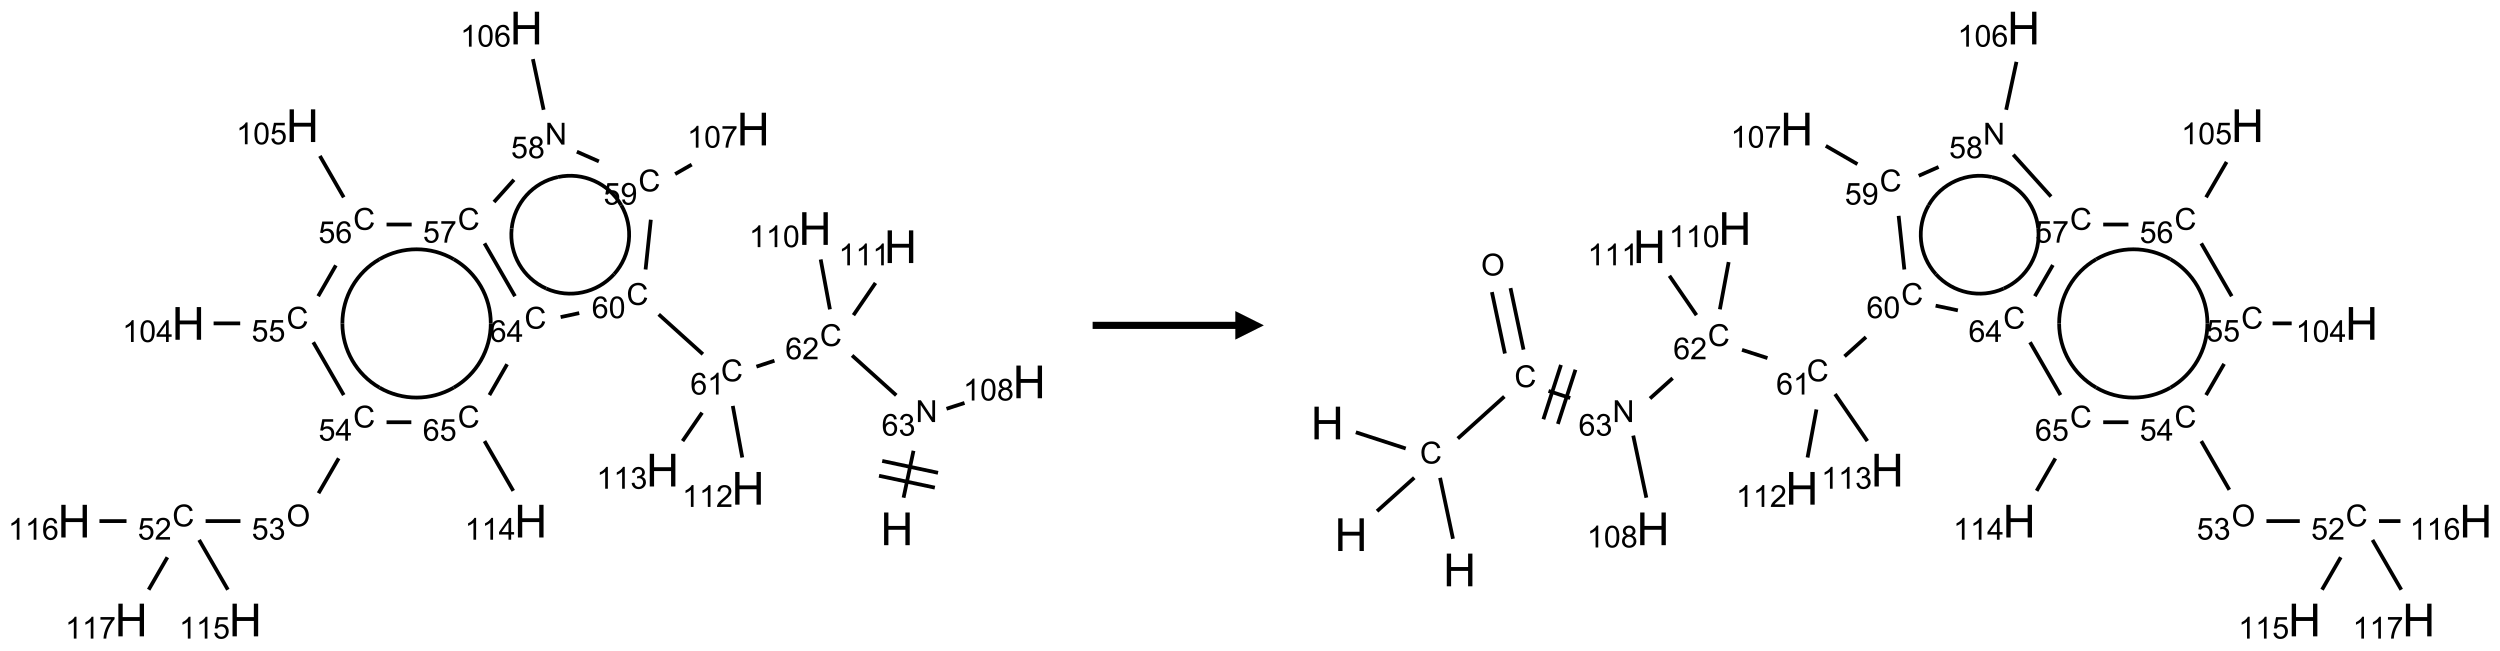 <?xml version="1.0" encoding="UTF-8"?>
<svg xmlns="http://www.w3.org/2000/svg" xmlns:xlink="http://www.w3.org/1999/xlink" width="876" height="228" viewBox="0 0 876 228">
<defs>
<g>
<g id="glyph-0-0">
<path d="M 2 0 L 2 -10 L 10 -10 L 10 0 Z M 2.25 -0.25 L 9.75 -0.25 L 9.75 -9.75 L 2.25 -9.75 Z M 2.25 -0.25 "/>
</g>
<g id="glyph-0-1">
<path d="M 1.281 0 L 1.281 -11.453 L 2.797 -11.453 L 2.797 -6.75 L 8.75 -6.75 L 8.75 -11.453 L 10.266 -11.453 L 10.266 0 L 8.75 0 L 8.75 -5.398 L 2.797 -5.398 L 2.797 0 Z M 1.281 0 "/>
</g>
<g id="glyph-1-0">
<path d="M 1.332 0 L 1.332 -6.668 L 6.668 -6.668 L 6.668 0 Z M 1.5 -0.168 L 6.5 -0.168 L 6.5 -6.5 L 1.5 -6.5 Z M 1.5 -0.168 "/>
</g>
<g id="glyph-1-1">
<path d="M 0.812 0 L 0.812 -7.637 L 1.848 -7.637 L 5.859 -1.641 L 5.859 -7.637 L 6.828 -7.637 L 6.828 0 L 5.793 0 L 1.781 -6 L 1.781 0 Z M 0.812 0 "/>
</g>
<g id="glyph-1-2">
<path d="M 5.309 -5.766 L 4.375 -5.691 C 4.293 -6.059 4.172 -6.328 4.02 -6.496 C 3.766 -6.762 3.453 -6.895 3.082 -6.895 C 2.785 -6.895 2.523 -6.812 2.297 -6.645 C 2 -6.43 1.77 -6.117 1.598 -5.703 C 1.43 -5.289 1.34 -4.703 1.332 -3.938 C 1.559 -4.281 1.836 -4.535 2.16 -4.703 C 2.488 -4.871 2.828 -4.953 3.188 -4.953 C 3.812 -4.953 4.344 -4.723 4.785 -4.262 C 5.223 -3.801 5.441 -3.207 5.441 -2.48 C 5.441 -2 5.34 -1.555 5.133 -1.145 C 4.926 -0.73 4.641 -0.418 4.281 -0.199 C 3.922 0.02 3.512 0.129 3.051 0.129 C 2.27 0.129 1.633 -0.156 1.141 -0.73 C 0.648 -1.305 0.402 -2.254 0.402 -3.574 C 0.402 -5.051 0.672 -6.121 1.219 -6.793 C 1.695 -7.375 2.336 -7.668 3.141 -7.668 C 3.742 -7.668 4.234 -7.5 4.617 -7.16 C 5 -6.824 5.23 -6.359 5.309 -5.766 Z M 1.48 -2.473 C 1.48 -2.152 1.547 -1.844 1.684 -1.547 C 1.82 -1.25 2.016 -1.027 2.262 -0.871 C 2.508 -0.719 2.766 -0.641 3.035 -0.641 C 3.434 -0.641 3.773 -0.801 4.059 -1.121 C 4.344 -1.441 4.484 -1.875 4.484 -2.422 C 4.484 -2.949 4.344 -3.367 4.062 -3.668 C 3.781 -3.973 3.426 -4.125 3 -4.125 C 2.578 -4.125 2.219 -3.973 1.922 -3.668 C 1.625 -3.363 1.48 -2.969 1.48 -2.473 Z M 1.48 -2.473 "/>
</g>
<g id="glyph-1-3">
<path d="M 0.449 -2.016 L 1.387 -2.141 C 1.492 -1.609 1.676 -1.227 1.934 -0.992 C 2.191 -0.758 2.508 -0.641 2.879 -0.641 C 3.32 -0.641 3.695 -0.793 3.996 -1.098 C 4.301 -1.402 4.453 -1.781 4.453 -2.234 C 4.453 -2.664 4.312 -3.02 4.031 -3.301 C 3.75 -3.578 3.391 -3.719 2.957 -3.719 C 2.781 -3.719 2.562 -3.684 2.297 -3.613 L 2.402 -4.438 C 2.465 -4.43 2.516 -4.426 2.551 -4.426 C 2.949 -4.426 3.312 -4.531 3.629 -4.738 C 3.949 -4.949 4.109 -5.27 4.109 -5.703 C 4.109 -6.047 3.992 -6.332 3.762 -6.559 C 3.527 -6.785 3.227 -6.895 2.859 -6.895 C 2.496 -6.895 2.191 -6.781 1.949 -6.551 C 1.707 -6.324 1.547 -5.98 1.48 -5.52 L 0.543 -5.688 C 0.656 -6.316 0.918 -6.805 1.324 -7.148 C 1.73 -7.492 2.234 -7.668 2.84 -7.668 C 3.254 -7.668 3.641 -7.578 3.988 -7.398 C 4.34 -7.219 4.609 -6.977 4.793 -6.668 C 4.98 -6.359 5.074 -6.031 5.074 -5.684 C 5.074 -5.352 4.984 -5.051 4.809 -4.781 C 4.629 -4.512 4.367 -4.297 4.02 -4.137 C 4.473 -4.031 4.824 -3.816 5.074 -3.488 C 5.324 -3.16 5.449 -2.75 5.449 -2.254 C 5.449 -1.59 5.203 -1.023 4.719 -0.559 C 4.234 -0.098 3.617 0.137 2.875 0.137 C 2.203 0.137 1.648 -0.062 1.207 -0.465 C 0.762 -0.863 0.512 -1.379 0.449 -2.016 Z M 0.449 -2.016 "/>
</g>
<g id="glyph-1-4">
<path d="M 6.27 -2.676 L 7.281 -2.422 C 7.07 -1.594 6.688 -0.961 6.137 -0.523 C 5.586 -0.086 4.914 0.129 4.121 0.129 C 3.297 0.129 2.629 -0.039 2.113 -0.371 C 1.598 -0.707 1.203 -1.191 0.934 -1.828 C 0.664 -2.465 0.531 -3.145 0.531 -3.875 C 0.531 -4.672 0.684 -5.363 0.988 -5.957 C 1.293 -6.547 1.723 -6.996 2.285 -7.305 C 2.844 -7.613 3.461 -7.766 4.137 -7.766 C 4.898 -7.766 5.543 -7.57 6.062 -7.184 C 6.582 -6.793 6.945 -6.246 7.152 -5.543 L 6.156 -5.309 C 5.98 -5.863 5.723 -6.266 5.387 -6.52 C 5.051 -6.773 4.625 -6.902 4.113 -6.902 C 3.527 -6.902 3.039 -6.762 2.645 -6.48 C 2.25 -6.199 1.973 -5.82 1.812 -5.348 C 1.652 -4.871 1.574 -4.383 1.574 -3.879 C 1.574 -3.23 1.668 -2.664 1.855 -2.18 C 2.047 -1.695 2.34 -1.332 2.738 -1.094 C 3.137 -0.855 3.57 -0.734 4.035 -0.734 C 4.602 -0.734 5.082 -0.898 5.473 -1.223 C 5.867 -1.551 6.133 -2.035 6.27 -2.676 Z M 6.27 -2.676 "/>
</g>
<g id="glyph-1-5">
<path d="M 5.371 -0.902 L 5.371 0 L 0.324 0 C 0.316 -0.227 0.352 -0.441 0.434 -0.652 C 0.562 -0.996 0.766 -1.332 1.051 -1.668 C 1.332 -2 1.742 -2.387 2.277 -2.824 C 3.105 -3.504 3.668 -4.043 3.957 -4.441 C 4.25 -4.84 4.395 -5.215 4.395 -5.566 C 4.395 -5.938 4.262 -6.254 3.996 -6.508 C 3.73 -6.762 3.387 -6.891 2.957 -6.891 C 2.508 -6.891 2.145 -6.754 1.875 -6.484 C 1.605 -6.215 1.469 -5.84 1.465 -5.359 L 0.5 -5.457 C 0.566 -6.176 0.812 -6.727 1.246 -7.102 C 1.676 -7.477 2.254 -7.668 2.98 -7.668 C 3.711 -7.668 4.293 -7.465 4.719 -7.059 C 5.145 -6.652 5.359 -6.148 5.359 -5.547 C 5.359 -5.242 5.297 -4.941 5.172 -4.645 C 5.047 -4.352 4.84 -4.039 4.551 -3.715 C 4.262 -3.387 3.777 -2.938 3.105 -2.371 C 2.543 -1.898 2.18 -1.578 2.02 -1.41 C 1.859 -1.242 1.73 -1.07 1.625 -0.902 Z M 5.371 -0.902 "/>
</g>
<g id="glyph-1-6">
<path d="M 3.973 0 L 3.035 0 L 3.035 -5.973 C 2.809 -5.758 2.516 -5.543 2.148 -5.328 C 1.781 -5.113 1.453 -4.953 1.16 -4.844 L 1.16 -5.75 C 1.684 -5.996 2.145 -6.297 2.535 -6.645 C 2.93 -6.996 3.207 -7.336 3.371 -7.668 L 3.973 -7.668 Z M 3.973 0 "/>
</g>
<g id="glyph-1-7">
<path d="M 0.441 -3.766 C 0.441 -4.668 0.535 -5.395 0.723 -5.945 C 0.906 -6.496 1.184 -6.922 1.551 -7.219 C 1.918 -7.516 2.375 -7.668 2.934 -7.668 C 3.344 -7.668 3.703 -7.586 4.012 -7.418 C 4.32 -7.254 4.574 -7.016 4.777 -6.707 C 4.977 -6.395 5.137 -6.016 5.25 -5.57 C 5.363 -5.125 5.422 -4.523 5.422 -3.766 C 5.422 -2.871 5.328 -2.148 5.145 -1.598 C 4.961 -1.047 4.688 -0.621 4.32 -0.32 C 3.953 -0.02 3.492 0.129 2.934 0.129 C 2.195 0.129 1.617 -0.133 1.199 -0.66 C 0.695 -1.297 0.441 -2.332 0.441 -3.766 Z M 1.406 -3.766 C 1.406 -2.512 1.555 -1.68 1.848 -1.262 C 2.141 -0.848 2.5 -0.641 2.934 -0.641 C 3.363 -0.641 3.727 -0.848 4.02 -1.266 C 4.312 -1.684 4.457 -2.516 4.457 -3.766 C 4.457 -5.023 4.312 -5.859 4.02 -6.27 C 3.727 -6.684 3.359 -6.891 2.922 -6.891 C 2.492 -6.891 2.148 -6.707 1.891 -6.344 C 1.566 -5.879 1.406 -5.02 1.406 -3.766 Z M 1.406 -3.766 "/>
</g>
<g id="glyph-1-8">
<path d="M 0.441 -2 L 1.426 -2.082 C 1.5 -1.605 1.668 -1.242 1.934 -1.004 C 2.199 -0.762 2.52 -0.641 2.895 -0.641 C 3.348 -0.641 3.73 -0.812 4.043 -1.152 C 4.355 -1.492 4.512 -1.941 4.512 -2.504 C 4.512 -3.039 4.359 -3.461 4.059 -3.77 C 3.758 -4.078 3.367 -4.234 2.879 -4.234 C 2.578 -4.234 2.305 -4.164 2.062 -4.027 C 1.82 -3.891 1.629 -3.715 1.488 -3.496 L 0.609 -3.609 L 1.348 -7.531 L 5.145 -7.531 L 5.145 -6.637 L 2.098 -6.637 L 1.688 -4.582 C 2.145 -4.902 2.625 -5.062 3.129 -5.062 C 3.797 -5.062 4.359 -4.832 4.816 -4.371 C 5.277 -3.91 5.504 -3.312 5.504 -2.59 C 5.504 -1.898 5.305 -1.301 4.902 -0.797 C 4.41 -0.18 3.742 0.129 2.895 0.129 C 2.199 0.129 1.633 -0.062 1.195 -0.453 C 0.758 -0.844 0.504 -1.359 0.441 -2 Z M 0.441 -2 "/>
</g>
<g id="glyph-1-9">
<path d="M 0.582 -1.766 L 1.484 -1.848 C 1.562 -1.426 1.707 -1.117 1.922 -0.926 C 2.137 -0.734 2.414 -0.641 2.75 -0.641 C 3.039 -0.641 3.289 -0.707 3.508 -0.84 C 3.727 -0.973 3.902 -1.148 4.043 -1.367 C 4.18 -1.586 4.297 -1.887 4.391 -2.262 C 4.484 -2.637 4.531 -3.016 4.531 -3.406 C 4.531 -3.449 4.531 -3.512 4.527 -3.594 C 4.34 -3.297 4.082 -3.055 3.758 -2.867 C 3.434 -2.68 3.082 -2.59 2.703 -2.59 C 2.07 -2.59 1.535 -2.816 1.098 -3.277 C 0.66 -3.734 0.441 -4.34 0.441 -5.09 C 0.441 -5.863 0.672 -6.484 1.129 -6.957 C 1.586 -7.43 2.156 -7.668 2.844 -7.668 C 3.34 -7.668 3.793 -7.531 4.207 -7.266 C 4.617 -7 4.93 -6.617 5.145 -6.121 C 5.355 -5.629 5.465 -4.91 5.465 -3.973 C 5.465 -2.996 5.359 -2.223 5.145 -1.645 C 4.934 -1.066 4.617 -0.625 4.199 -0.324 C 3.781 -0.02 3.293 0.129 2.73 0.129 C 2.133 0.129 1.645 -0.035 1.266 -0.367 C 0.887 -0.699 0.66 -1.164 0.582 -1.766 Z M 4.422 -5.137 C 4.422 -5.676 4.277 -6.102 3.992 -6.418 C 3.707 -6.734 3.359 -6.891 2.957 -6.891 C 2.543 -6.891 2.18 -6.719 1.871 -6.379 C 1.562 -6.039 1.406 -5.598 1.406 -5.059 C 1.406 -4.57 1.555 -4.176 1.848 -3.871 C 2.141 -3.566 2.5 -3.418 2.934 -3.418 C 3.367 -3.418 3.723 -3.57 4.004 -3.871 C 4.281 -4.176 4.422 -4.598 4.422 -5.137 Z M 4.422 -5.137 "/>
</g>
<g id="glyph-1-10">
<path d="M 0.504 -6.637 L 0.504 -7.535 L 5.449 -7.535 L 5.449 -6.809 C 4.961 -6.289 4.48 -5.602 4.004 -4.746 C 3.527 -3.887 3.156 -3.004 2.895 -2.098 C 2.707 -1.461 2.59 -0.762 2.535 0 L 1.574 0 C 1.582 -0.602 1.703 -1.328 1.926 -2.176 C 2.152 -3.027 2.477 -3.848 2.898 -4.637 C 3.32 -5.426 3.77 -6.094 4.246 -6.637 Z M 0.504 -6.637 "/>
</g>
<g id="glyph-1-11">
<path d="M 1.887 -4.141 C 1.496 -4.281 1.207 -4.484 1.02 -4.75 C 0.832 -5.016 0.738 -5.328 0.738 -5.699 C 0.738 -6.254 0.938 -6.719 1.34 -7.098 C 1.738 -7.477 2.27 -7.668 2.934 -7.668 C 3.598 -7.668 4.137 -7.473 4.543 -7.086 C 4.949 -6.699 5.152 -6.227 5.152 -5.672 C 5.152 -5.316 5.059 -5.008 4.871 -4.746 C 4.688 -4.484 4.406 -4.281 4.027 -4.141 C 4.496 -3.988 4.852 -3.742 5.098 -3.402 C 5.34 -3.062 5.465 -2.656 5.465 -2.184 C 5.465 -1.531 5.234 -0.98 4.77 -0.535 C 4.309 -0.09 3.703 0.129 2.949 0.129 C 2.195 0.129 1.586 -0.094 1.125 -0.539 C 0.664 -0.984 0.434 -1.543 0.434 -2.207 C 0.434 -2.703 0.559 -3.121 0.809 -3.457 C 1.062 -3.793 1.422 -4.02 1.887 -4.141 Z M 1.699 -5.73 C 1.699 -5.367 1.812 -5.074 2.047 -4.844 C 2.281 -4.613 2.582 -4.5 2.953 -4.5 C 3.312 -4.5 3.609 -4.613 3.84 -4.84 C 4.07 -5.066 4.188 -5.348 4.188 -5.676 C 4.188 -6.02 4.07 -6.309 3.832 -6.543 C 3.594 -6.777 3.297 -6.895 2.941 -6.895 C 2.586 -6.895 2.289 -6.781 2.051 -6.551 C 1.816 -6.324 1.699 -6.047 1.699 -5.73 Z M 1.395 -2.203 C 1.395 -1.938 1.461 -1.676 1.586 -1.426 C 1.711 -1.176 1.902 -0.984 2.152 -0.848 C 2.402 -0.711 2.672 -0.641 2.957 -0.641 C 3.406 -0.641 3.777 -0.785 4.066 -1.074 C 4.359 -1.363 4.504 -1.727 4.504 -2.172 C 4.504 -2.625 4.355 -2.996 4.055 -3.293 C 3.754 -3.586 3.379 -3.734 2.926 -3.734 C 2.484 -3.734 2.121 -3.59 1.832 -3.297 C 1.543 -3.004 1.395 -2.641 1.395 -2.203 Z M 1.395 -2.203 "/>
</g>
<g id="glyph-1-12">
<path d="M 3.449 0 L 3.449 -1.828 L 0.137 -1.828 L 0.137 -2.688 L 3.621 -7.637 L 4.387 -7.637 L 4.387 -2.688 L 5.418 -2.688 L 5.418 -1.828 L 4.387 -1.828 L 4.387 0 Z M 3.449 -2.688 L 3.449 -6.129 L 1.059 -2.688 Z M 3.449 -2.688 "/>
</g>
<g id="glyph-1-13">
<path d="M 0.516 -3.719 C 0.516 -4.984 0.855 -5.977 1.535 -6.695 C 2.215 -7.414 3.094 -7.77 4.172 -7.77 C 4.875 -7.77 5.512 -7.602 6.078 -7.266 C 6.645 -6.93 7.074 -6.461 7.371 -5.855 C 7.668 -5.254 7.816 -4.57 7.816 -3.809 C 7.816 -3.035 7.66 -2.34 7.348 -1.73 C 7.035 -1.117 6.594 -0.656 6.02 -0.34 C 5.449 -0.027 4.828 0.129 4.168 0.129 C 3.449 0.129 2.805 -0.043 2.238 -0.391 C 1.672 -0.738 1.246 -1.211 0.953 -1.812 C 0.66 -2.414 0.516 -3.047 0.516 -3.719 Z M 1.559 -3.703 C 1.559 -2.781 1.805 -2.059 2.301 -1.527 C 2.793 -1 3.414 -0.734 4.16 -0.734 C 4.922 -0.734 5.547 -1 6.039 -1.535 C 6.531 -2.07 6.777 -2.828 6.777 -3.812 C 6.777 -4.434 6.672 -4.977 6.461 -5.441 C 6.25 -5.902 5.945 -6.262 5.539 -6.52 C 5.133 -6.773 4.68 -6.902 4.176 -6.902 C 3.461 -6.902 2.848 -6.656 2.332 -6.164 C 1.816 -5.672 1.559 -4.852 1.559 -3.703 Z M 1.559 -3.703 "/>
</g>
</g>
</defs>
<path fill="none" stroke-width="0.033" stroke-linecap="butt" stroke-linejoin="miter" stroke="rgb(0%, 0%, 0%)" stroke-opacity="1" stroke-miterlimit="10" d="M 7.266 4.114 L 7.353 3.703 " transform="matrix(40, 0, 0, 40, 25.969, 9.832)"/>
<path fill="none" stroke-width="0.033" stroke-linecap="butt" stroke-linejoin="miter" stroke="rgb(0%, 0%, 0%)" stroke-opacity="1" stroke-miterlimit="10" d="M 7.568 3.896 L 7.079 3.792 " transform="matrix(40, 0, 0, 40, 25.969, 9.832)"/>
<path fill="none" stroke-width="0.033" stroke-linecap="butt" stroke-linejoin="miter" stroke="rgb(0%, 0%, 0%)" stroke-opacity="1" stroke-miterlimit="10" d="M 7.54 4.026 L 7.051 3.922 " transform="matrix(40, 0, 0, 40, 25.969, 9.832)"/>
<path fill="none" stroke-width="0.033" stroke-linecap="butt" stroke-linejoin="miter" stroke="rgb(0%, 0%, 0%)" stroke-opacity="1" stroke-miterlimit="10" d="M 7.202 3.217 L 6.815 2.868 " transform="matrix(40, 0, 0, 40, 25.969, 9.832)"/>
<path fill="none" stroke-width="0.033" stroke-linecap="butt" stroke-linejoin="miter" stroke="rgb(0%, 0%, 0%)" stroke-opacity="1" stroke-miterlimit="10" d="M 6.135 2.914 L 5.977 2.966 " transform="matrix(40, 0, 0, 40, 25.969, 9.832)"/>
<path fill="none" stroke-width="0.033" stroke-linecap="butt" stroke-linejoin="miter" stroke="rgb(0%, 0%, 0%)" stroke-opacity="1" stroke-miterlimit="10" d="M 5.508 2.857 L 5.121 2.508 " transform="matrix(40, 0, 0, 40, 25.969, 9.832)"/>
<path fill="none" stroke-width="0.033" stroke-linecap="butt" stroke-linejoin="miter" stroke="rgb(0%, 0%, 0%)" stroke-opacity="1" stroke-miterlimit="10" d="M 5.006 2.115 L 5.052 1.679 " transform="matrix(40, 0, 0, 40, 25.969, 9.832)"/>
<path fill="none" stroke-width="0.033" stroke-linecap="butt" stroke-linejoin="miter" stroke="rgb(0%, 0%, 0%)" stroke-opacity="1" stroke-miterlimit="10" d="M 5.265 1.279 L 5.41 1.196 " transform="matrix(40, 0, 0, 40, 25.969, 9.832)"/>
<path fill="none" stroke-width="0.033" stroke-linecap="butt" stroke-linejoin="miter" stroke="rgb(0%, 0%, 0%)" stroke-opacity="1" stroke-miterlimit="10" d="M 4.597 1.168 L 4.404 1.083 " transform="matrix(40, 0, 0, 40, 25.969, 9.832)"/>
<path fill="none" stroke-width="0.033" stroke-linecap="butt" stroke-linejoin="miter" stroke="rgb(0%, 0%, 0%)" stroke-opacity="1" stroke-miterlimit="10" d="M 4.113 0.716 L 4.019 0.272 " transform="matrix(40, 0, 0, 40, 25.969, 9.832)"/>
<path fill="none" stroke-width="0.033" stroke-linecap="butt" stroke-linejoin="miter" stroke="rgb(0%, 0%, 0%)" stroke-opacity="1" stroke-miterlimit="10" d="M 3.853 1.329 L 3.678 1.524 " transform="matrix(40, 0, 0, 40, 25.969, 9.832)"/>
<path fill="none" stroke-width="0.033" stroke-linecap="butt" stroke-linejoin="miter" stroke="rgb(0%, 0%, 0%)" stroke-opacity="1" stroke-miterlimit="10" d="M 2.957 1.721 L 2.737 1.721 " transform="matrix(40, 0, 0, 40, 25.969, 9.832)"/>
<path fill="none" stroke-width="0.033" stroke-linecap="butt" stroke-linejoin="miter" stroke="rgb(0%, 0%, 0%)" stroke-opacity="1" stroke-miterlimit="10" d="M 2.362 1.483 L 2.153 1.12 " transform="matrix(40, 0, 0, 40, 25.969, 9.832)"/>
<path fill="none" stroke-width="0.033" stroke-linecap="butt" stroke-linejoin="miter" stroke="rgb(0%, 0%, 0%)" stroke-opacity="1" stroke-miterlimit="10" d="M 2.293 2.079 L 2.138 2.349 " transform="matrix(40, 0, 0, 40, 25.969, 9.832)"/>
<path fill="none" stroke-width="0.033" stroke-linecap="butt" stroke-linejoin="miter" stroke="rgb(0%, 0%, 0%)" stroke-opacity="1" stroke-miterlimit="10" d="M 1.455 2.587 L 1.222 2.587 " transform="matrix(40, 0, 0, 40, 25.969, 9.832)"/>
<path fill="none" stroke-width="0.033" stroke-linecap="butt" stroke-linejoin="miter" stroke="rgb(0%, 0%, 0%)" stroke-opacity="1" stroke-miterlimit="10" d="M 2.095 2.752 L 2.362 3.215 " transform="matrix(40, 0, 0, 40, 25.969, 9.832)"/>
<path fill="none" stroke-width="0.033" stroke-linecap="butt" stroke-linejoin="miter" stroke="rgb(0%, 0%, 0%)" stroke-opacity="1" stroke-miterlimit="10" d="M 2.318 3.769 L 2.141 4.075 " transform="matrix(40, 0, 0, 40, 25.969, 9.832)"/>
<path fill="none" stroke-width="0.033" stroke-linecap="butt" stroke-linejoin="miter" stroke="rgb(0%, 0%, 0%)" stroke-opacity="1" stroke-miterlimit="10" d="M 1.457 4.319 L 1.152 4.319 " transform="matrix(40, 0, 0, 40, 25.969, 9.832)"/>
<path fill="none" stroke-width="0.033" stroke-linecap="butt" stroke-linejoin="miter" stroke="rgb(0%, 0%, 0%)" stroke-opacity="1" stroke-miterlimit="10" d="M 1.095 4.484 L 1.347 4.92 " transform="matrix(40, 0, 0, 40, 25.969, 9.832)"/>
<path fill="none" stroke-width="0.033" stroke-linecap="butt" stroke-linejoin="miter" stroke="rgb(0%, 0%, 0%)" stroke-opacity="1" stroke-miterlimit="10" d="M 0.459 4.319 L 0.222 4.319 " transform="matrix(40, 0, 0, 40, 25.969, 9.832)"/>
<path fill="none" stroke-width="0.033" stroke-linecap="butt" stroke-linejoin="miter" stroke="rgb(0%, 0%, 0%)" stroke-opacity="1" stroke-miterlimit="10" d="M 0.817 4.636 L 0.653 4.92 " transform="matrix(40, 0, 0, 40, 25.969, 9.832)"/>
<path fill="none" stroke-width="0.033" stroke-linecap="butt" stroke-linejoin="miter" stroke="rgb(0%, 0%, 0%)" stroke-opacity="1" stroke-miterlimit="10" d="M 2.737 3.453 L 2.954 3.453 " transform="matrix(40, 0, 0, 40, 25.969, 9.832)"/>
<path fill="none" stroke-width="0.033" stroke-linecap="butt" stroke-linejoin="miter" stroke="rgb(0%, 0%, 0%)" stroke-opacity="1" stroke-miterlimit="10" d="M 3.595 3.618 L 3.847 4.054 " transform="matrix(40, 0, 0, 40, 25.969, 9.832)"/>
<path fill="none" stroke-width="0.033" stroke-linecap="butt" stroke-linejoin="miter" stroke="rgb(0%, 0%, 0%)" stroke-opacity="1" stroke-miterlimit="10" d="M 3.638 3.215 L 3.793 2.945 " transform="matrix(40, 0, 0, 40, 25.969, 9.832)"/>
<path fill="none" stroke-width="0.033" stroke-linecap="butt" stroke-linejoin="miter" stroke="rgb(0%, 0%, 0%)" stroke-opacity="1" stroke-miterlimit="10" d="M 3.862 2.349 L 3.595 1.886 " transform="matrix(40, 0, 0, 40, 25.969, 9.832)"/>
<path fill="none" stroke-width="0.033" stroke-linecap="butt" stroke-linejoin="miter" stroke="rgb(0%, 0%, 0%)" stroke-opacity="1" stroke-miterlimit="10" d="M 4.262 2.532 L 4.425 2.497 " transform="matrix(40, 0, 0, 40, 25.969, 9.832)"/>
<path fill="none" stroke-width="0.033" stroke-linecap="butt" stroke-linejoin="miter" stroke="rgb(0%, 0%, 0%)" stroke-opacity="1" stroke-miterlimit="10" d="M 5.77 3.31 L 5.853 3.762 " transform="matrix(40, 0, 0, 40, 25.969, 9.832)"/>
<path fill="none" stroke-width="0.033" stroke-linecap="butt" stroke-linejoin="miter" stroke="rgb(0%, 0%, 0%)" stroke-opacity="1" stroke-miterlimit="10" d="M 5.501 3.369 L 5.33 3.618 " transform="matrix(40, 0, 0, 40, 25.969, 9.832)"/>
<path fill="none" stroke-width="0.033" stroke-linecap="butt" stroke-linejoin="miter" stroke="rgb(0%, 0%, 0%)" stroke-opacity="1" stroke-miterlimit="10" d="M 6.621 2.464 L 6.54 2.027 " transform="matrix(40, 0, 0, 40, 25.969, 9.832)"/>
<path fill="none" stroke-width="0.033" stroke-linecap="butt" stroke-linejoin="miter" stroke="rgb(0%, 0%, 0%)" stroke-opacity="1" stroke-miterlimit="10" d="M 6.827 2.515 L 7.02 2.233 " transform="matrix(40, 0, 0, 40, 25.969, 9.832)"/>
<path fill="none" stroke-width="0.033" stroke-linecap="butt" stroke-linejoin="miter" stroke="rgb(0%, 0%, 0%)" stroke-opacity="1" stroke-miterlimit="10" d="M 7.642 3.335 L 7.8 3.284 " transform="matrix(40, 0, 0, 40, 25.969, 9.832)"/>
<path fill="none" stroke-width="0.033" stroke-linecap="butt" stroke-linejoin="miter" stroke="rgb(0%, 0%, 0%)" stroke-opacity="1" stroke-miterlimit="10" d="M 4.793 1.552 C 4.905 1.746 4.879 1.989 4.73 2.156 " transform="matrix(40, 0, 0, 40, 25.969, 9.832)"/>
<path fill="none" stroke-width="0.033" stroke-linecap="butt" stroke-linejoin="miter" stroke="rgb(0%, 0%, 0%)" stroke-opacity="1" stroke-miterlimit="10" d="M 4.239 1.305 C 4.457 1.259 4.681 1.358 4.793 1.552 " transform="matrix(40, 0, 0, 40, 25.969, 9.832)"/>
<path fill="none" stroke-width="0.033" stroke-linecap="butt" stroke-linejoin="miter" stroke="rgb(0%, 0%, 0%)" stroke-opacity="1" stroke-miterlimit="10" d="M 3.833 1.756 C 3.856 1.534 4.02 1.352 4.239 1.305 " transform="matrix(40, 0, 0, 40, 25.969, 9.832)"/>
<path fill="none" stroke-width="0.033" stroke-linecap="butt" stroke-linejoin="miter" stroke="rgb(0%, 0%, 0%)" stroke-opacity="1" stroke-miterlimit="10" d="M 4.136 2.282 C 3.932 2.191 3.809 1.979 3.833 1.756 " transform="matrix(40, 0, 0, 40, 25.969, 9.832)"/>
<path fill="none" stroke-width="0.033" stroke-linecap="butt" stroke-linejoin="miter" stroke="rgb(0%, 0%, 0%)" stroke-opacity="1" stroke-miterlimit="10" d="M 4.73 2.156 C 4.58 2.322 4.34 2.373 4.136 2.282 " transform="matrix(40, 0, 0, 40, 25.969, 9.832)"/>
<path fill="none" stroke-width="0.033" stroke-linecap="butt" stroke-linejoin="miter" stroke="rgb(0%, 0%, 0%)" stroke-opacity="1" stroke-miterlimit="10" d="M 2.675 2.025 C 2.876 1.909 3.124 1.909 3.325 2.025 " transform="matrix(40, 0, 0, 40, 25.969, 9.832)"/>
<path fill="none" stroke-width="0.033" stroke-linecap="butt" stroke-linejoin="miter" stroke="rgb(0%, 0%, 0%)" stroke-opacity="1" stroke-miterlimit="10" d="M 2.35 2.587 C 2.35 2.355 2.474 2.141 2.675 2.025 " transform="matrix(40, 0, 0, 40, 25.969, 9.832)"/>
<path fill="none" stroke-width="0.033" stroke-linecap="butt" stroke-linejoin="miter" stroke="rgb(0%, 0%, 0%)" stroke-opacity="1" stroke-miterlimit="10" d="M 2.675 3.15 C 2.474 3.034 2.35 2.819 2.35 2.587 " transform="matrix(40, 0, 0, 40, 25.969, 9.832)"/>
<path fill="none" stroke-width="0.033" stroke-linecap="butt" stroke-linejoin="miter" stroke="rgb(0%, 0%, 0%)" stroke-opacity="1" stroke-miterlimit="10" d="M 3.325 3.15 C 3.124 3.266 2.876 3.266 2.675 3.15 " transform="matrix(40, 0, 0, 40, 25.969, 9.832)"/>
<path fill="none" stroke-width="0.033" stroke-linecap="butt" stroke-linejoin="miter" stroke="rgb(0%, 0%, 0%)" stroke-opacity="1" stroke-miterlimit="10" d="M 3.65 2.587 C 3.65 2.819 3.526 3.034 3.325 3.15 " transform="matrix(40, 0, 0, 40, 25.969, 9.832)"/>
<path fill="none" stroke-width="0.033" stroke-linecap="butt" stroke-linejoin="miter" stroke="rgb(0%, 0%, 0%)" stroke-opacity="1" stroke-miterlimit="10" d="M 3.325 2.025 C 3.526 2.141 3.65 2.355 3.65 2.587 " transform="matrix(40, 0, 0, 40, 25.969, 9.832)"/>
<g fill="rgb(0%, 0%, 0%)" fill-opacity="1">
<use xlink:href="#glyph-0-1" x="308.5" y="191.031"/>
</g>
<g fill="rgb(0%, 0%, 0%)" fill-opacity="1">
<use xlink:href="#glyph-1-1" x="320.824" y="147.891"/>
</g>
<g fill="rgb(0%, 0%, 0%)" fill-opacity="1">
<use xlink:href="#glyph-1-2" x="308.922" y="152.66"/>
<use xlink:href="#glyph-1-3" x="314.854" y="152.66"/>
</g>
<g fill="rgb(0%, 0%, 0%)" fill-opacity="1">
<use xlink:href="#glyph-1-4" x="287.27" y="121.258"/>
</g>
<g fill="rgb(0%, 0%, 0%)" fill-opacity="1">
<use xlink:href="#glyph-1-2" x="275.164" y="125.895"/>
<use xlink:href="#glyph-1-5" x="281.096" y="125.895"/>
</g>
<g fill="rgb(0%, 0%, 0%)" fill-opacity="1">
<use xlink:href="#glyph-1-4" x="252.602" y="133.617"/>
</g>
<g fill="rgb(0%, 0%, 0%)" fill-opacity="1">
<use xlink:href="#glyph-1-2" x="241.895" y="138.254"/>
<use xlink:href="#glyph-1-6" x="247.827" y="138.254"/>
</g>
<g fill="rgb(0%, 0%, 0%)" fill-opacity="1">
<use xlink:href="#glyph-1-4" x="219.504" y="106.852"/>
</g>
<g fill="rgb(0%, 0%, 0%)" fill-opacity="1">
<use xlink:href="#glyph-1-2" x="207.344" y="111.488"/>
<use xlink:href="#glyph-1-7" x="213.276" y="111.488"/>
</g>
<g fill="rgb(0%, 0%, 0%)" fill-opacity="1">
<use xlink:href="#glyph-1-4" x="223.684" y="67.07"/>
</g>
<g fill="rgb(0%, 0%, 0%)" fill-opacity="1">
<use xlink:href="#glyph-1-8" x="211.484" y="71.707"/>
<use xlink:href="#glyph-1-9" x="217.417" y="71.707"/>
</g>
<g fill="rgb(0%, 0%, 0%)" fill-opacity="1">
<use xlink:href="#glyph-0-1" x="258.145" y="50.953"/>
</g>
<g fill="rgb(0%, 0%, 0%)" fill-opacity="1">
<use xlink:href="#glyph-1-6" x="240.777" y="51.746"/>
<use xlink:href="#glyph-1-7" x="246.71" y="51.746"/>
<use xlink:href="#glyph-1-10" x="252.642" y="51.746"/>
</g>
<g fill="rgb(0%, 0%, 0%)" fill-opacity="1">
<use xlink:href="#glyph-1-1" x="190.969" y="50.668"/>
</g>
<g fill="rgb(0%, 0%, 0%)" fill-opacity="1">
<use xlink:href="#glyph-1-8" x="179.051" y="55.438"/>
<use xlink:href="#glyph-1-11" x="184.983" y="55.438"/>
</g>
<g fill="rgb(0%, 0%, 0%)" fill-opacity="1">
<use xlink:href="#glyph-0-1" x="178.645" y="15.559"/>
</g>
<g fill="rgb(0%, 0%, 0%)" fill-opacity="1">
<use xlink:href="#glyph-1-6" x="161.281" y="16.352"/>
<use xlink:href="#glyph-1-7" x="167.214" y="16.352"/>
<use xlink:href="#glyph-1-2" x="173.146" y="16.352"/>
</g>
<g fill="rgb(0%, 0%, 0%)" fill-opacity="1">
<use xlink:href="#glyph-1-4" x="160.375" y="80.527"/>
</g>
<g fill="rgb(0%, 0%, 0%)" fill-opacity="1">
<use xlink:href="#glyph-1-8" x="148.191" y="85.035"/>
<use xlink:href="#glyph-1-10" x="154.124" y="85.035"/>
</g>
<g fill="rgb(0%, 0%, 0%)" fill-opacity="1">
<use xlink:href="#glyph-1-4" x="123.75" y="80.527"/>
</g>
<g fill="rgb(0%, 0%, 0%)" fill-opacity="1">
<use xlink:href="#glyph-1-8" x="111.57" y="85.164"/>
<use xlink:href="#glyph-1-2" x="117.503" y="85.164"/>
</g>
<g fill="rgb(0%, 0%, 0%)" fill-opacity="1">
<use xlink:href="#glyph-0-1" x="100.195" y="49.77"/>
</g>
<g fill="rgb(0%, 0%, 0%)" fill-opacity="1">
<use xlink:href="#glyph-1-6" x="82.773" y="50.562"/>
<use xlink:href="#glyph-1-7" x="88.706" y="50.562"/>
<use xlink:href="#glyph-1-8" x="94.638" y="50.562"/>
</g>
<g fill="rgb(0%, 0%, 0%)" fill-opacity="1">
<use xlink:href="#glyph-1-4" x="100.375" y="115.168"/>
</g>
<g fill="rgb(0%, 0%, 0%)" fill-opacity="1">
<use xlink:href="#glyph-1-8" x="88.133" y="119.672"/>
<use xlink:href="#glyph-1-8" x="94.065" y="119.672"/>
</g>
<g fill="rgb(0%, 0%, 0%)" fill-opacity="1">
<use xlink:href="#glyph-0-1" x="60.195" y="119.051"/>
</g>
<g fill="rgb(0%, 0%, 0%)" fill-opacity="1">
<use xlink:href="#glyph-1-6" x="42.859" y="119.844"/>
<use xlink:href="#glyph-1-7" x="48.792" y="119.844"/>
<use xlink:href="#glyph-1-12" x="54.724" y="119.844"/>
</g>
<g fill="rgb(0%, 0%, 0%)" fill-opacity="1">
<use xlink:href="#glyph-1-4" x="123.75" y="149.812"/>
</g>
<g fill="rgb(0%, 0%, 0%)" fill-opacity="1">
<use xlink:href="#glyph-1-8" x="111.598" y="154.414"/>
<use xlink:href="#glyph-1-12" x="117.53" y="154.414"/>
</g>
<g fill="rgb(0%, 0%, 0%)" fill-opacity="1">
<use xlink:href="#glyph-1-13" x="100.391" y="184.457"/>
</g>
<g fill="rgb(0%, 0%, 0%)" fill-opacity="1">
<use xlink:href="#glyph-1-8" x="88.191" y="189.086"/>
<use xlink:href="#glyph-1-3" x="94.124" y="189.086"/>
</g>
<g fill="rgb(0%, 0%, 0%)" fill-opacity="1">
<use xlink:href="#glyph-1-4" x="60.375" y="184.453"/>
</g>
<g fill="rgb(0%, 0%, 0%)" fill-opacity="1">
<use xlink:href="#glyph-1-8" x="48.27" y="189.086"/>
<use xlink:href="#glyph-1-5" x="54.202" y="189.086"/>
</g>
<g fill="rgb(0%, 0%, 0%)" fill-opacity="1">
<use xlink:href="#glyph-0-1" x="80.195" y="222.977"/>
</g>
<g fill="rgb(0%, 0%, 0%)" fill-opacity="1">
<use xlink:href="#glyph-1-6" x="62.773" y="223.766"/>
<use xlink:href="#glyph-1-6" x="68.706" y="223.766"/>
<use xlink:href="#glyph-1-8" x="74.638" y="223.766"/>
</g>
<g fill="rgb(0%, 0%, 0%)" fill-opacity="1">
<use xlink:href="#glyph-0-1" x="20.195" y="188.336"/>
</g>
<g fill="rgb(0%, 0%, 0%)" fill-opacity="1">
<use xlink:href="#glyph-1-6" x="2.836" y="189.125"/>
<use xlink:href="#glyph-1-6" x="8.768" y="189.125"/>
<use xlink:href="#glyph-1-2" x="14.701" y="189.125"/>
</g>
<g fill="rgb(0%, 0%, 0%)" fill-opacity="1">
<use xlink:href="#glyph-0-1" x="40.195" y="222.977"/>
</g>
<g fill="rgb(0%, 0%, 0%)" fill-opacity="1">
<use xlink:href="#glyph-1-6" x="22.828" y="223.766"/>
<use xlink:href="#glyph-1-6" x="28.76" y="223.766"/>
<use xlink:href="#glyph-1-10" x="34.693" y="223.766"/>
</g>
<g fill="rgb(0%, 0%, 0%)" fill-opacity="1">
<use xlink:href="#glyph-1-4" x="160.375" y="149.812"/>
</g>
<g fill="rgb(0%, 0%, 0%)" fill-opacity="1">
<use xlink:href="#glyph-1-2" x="148.137" y="154.445"/>
<use xlink:href="#glyph-1-8" x="154.069" y="154.445"/>
</g>
<g fill="rgb(0%, 0%, 0%)" fill-opacity="1">
<use xlink:href="#glyph-0-1" x="180.195" y="188.336"/>
</g>
<g fill="rgb(0%, 0%, 0%)" fill-opacity="1">
<use xlink:href="#glyph-1-6" x="162.859" y="189.125"/>
<use xlink:href="#glyph-1-6" x="168.792" y="189.125"/>
<use xlink:href="#glyph-1-12" x="174.724" y="189.125"/>
</g>
<g fill="rgb(0%, 0%, 0%)" fill-opacity="1">
<use xlink:href="#glyph-1-4" x="183.75" y="115.168"/>
</g>
<g fill="rgb(0%, 0%, 0%)" fill-opacity="1">
<use xlink:href="#glyph-1-2" x="171.598" y="119.805"/>
<use xlink:href="#glyph-1-12" x="177.53" y="119.805"/>
</g>
<g fill="rgb(0%, 0%, 0%)" fill-opacity="1">
<use xlink:href="#glyph-0-1" x="256.336" y="176.832"/>
</g>
<g fill="rgb(0%, 0%, 0%)" fill-opacity="1">
<use xlink:href="#glyph-1-6" x="239.047" y="177.625"/>
<use xlink:href="#glyph-1-6" x="244.979" y="177.625"/>
<use xlink:href="#glyph-1-5" x="250.911" y="177.625"/>
</g>
<g fill="rgb(0%, 0%, 0%)" fill-opacity="1">
<use xlink:href="#glyph-0-1" x="226.391" y="170.465"/>
</g>
<g fill="rgb(0%, 0%, 0%)" fill-opacity="1">
<use xlink:href="#glyph-1-6" x="209.023" y="171.258"/>
<use xlink:href="#glyph-1-6" x="214.956" y="171.258"/>
<use xlink:href="#glyph-1-3" x="220.888" y="171.258"/>
</g>
<g fill="rgb(0%, 0%, 0%)" fill-opacity="1">
<use xlink:href="#glyph-0-1" x="279.801" y="85.809"/>
</g>
<g fill="rgb(0%, 0%, 0%)" fill-opacity="1">
<use xlink:href="#glyph-1-6" x="262.461" y="86.602"/>
<use xlink:href="#glyph-1-6" x="268.393" y="86.602"/>
<use xlink:href="#glyph-1-7" x="274.326" y="86.602"/>
</g>
<g fill="rgb(0%, 0%, 0%)" fill-opacity="1">
<use xlink:href="#glyph-0-1" x="309.746" y="92.176"/>
</g>
<g fill="rgb(0%, 0%, 0%)" fill-opacity="1">
<use xlink:href="#glyph-1-6" x="293.852" y="92.969"/>
<use xlink:href="#glyph-1-6" x="299.784" y="92.969"/>
<use xlink:href="#glyph-1-6" x="305.716" y="92.969"/>
</g>
<g fill="rgb(0%, 0%, 0%)" fill-opacity="1">
<use xlink:href="#glyph-0-1" x="354.859" y="139.547"/>
</g>
<g fill="rgb(0%, 0%, 0%)" fill-opacity="1">
<use xlink:href="#glyph-1-6" x="337.477" y="140.336"/>
<use xlink:href="#glyph-1-7" x="343.409" y="140.336"/>
<use xlink:href="#glyph-1-11" x="349.341" y="140.336"/>
</g>
<path fill-rule="nonzero" fill="rgb(0%, 0%, 0%)" fill-opacity="1" d="M 382.855 115.25 L 432.855 115.25 L 432.855 119 L 442.855 114 L 432.855 109 L 432.855 112.75 L 382.855 112.75 "/>
<path fill="none" stroke-width="0.033" stroke-linecap="butt" stroke-linejoin="miter" stroke="rgb(0%, 0%, 0%)" stroke-opacity="1" stroke-miterlimit="10" d="M 1.101 4.474 L 0.988 3.94 " transform="matrix(40, 0, 0, 40, 465.082, 9.832)"/>
<path fill="none" stroke-width="0.033" stroke-linecap="butt" stroke-linejoin="miter" stroke="rgb(0%, 0%, 0%)" stroke-opacity="1" stroke-miterlimit="10" d="M 0.687 3.683 L 0.25 3.541 " transform="matrix(40, 0, 0, 40, 465.082, 9.832)"/>
<path fill="none" stroke-width="0.033" stroke-linecap="butt" stroke-linejoin="miter" stroke="rgb(0%, 0%, 0%)" stroke-opacity="1" stroke-miterlimit="10" d="M 0.762 3.939 L 0.436 4.232 " transform="matrix(40, 0, 0, 40, 465.082, 9.832)"/>
<path fill="none" stroke-width="0.033" stroke-linecap="butt" stroke-linejoin="miter" stroke="rgb(0%, 0%, 0%)" stroke-opacity="1" stroke-miterlimit="10" d="M 1.143 3.596 L 1.551 3.228 " transform="matrix(40, 0, 0, 40, 465.082, 9.832)"/>
<path fill="none" stroke-width="0.033" stroke-linecap="butt" stroke-linejoin="miter" stroke="rgb(0%, 0%, 0%)" stroke-opacity="1" stroke-miterlimit="10" d="M 1.719 2.817 L 1.605 2.278 " transform="matrix(40, 0, 0, 40, 465.082, 9.832)"/>
<path fill="none" stroke-width="0.033" stroke-linecap="butt" stroke-linejoin="miter" stroke="rgb(0%, 0%, 0%)" stroke-opacity="1" stroke-miterlimit="10" d="M 1.556 2.851 L 1.442 2.313 " transform="matrix(40, 0, 0, 40, 465.082, 9.832)"/>
<path fill="none" stroke-width="0.033" stroke-linecap="butt" stroke-linejoin="miter" stroke="rgb(0%, 0%, 0%)" stroke-opacity="1" stroke-miterlimit="10" d="M 1.938 3.179 L 2.128 3.241 " transform="matrix(40, 0, 0, 40, 465.082, 9.832)"/>
<path fill="none" stroke-width="0.033" stroke-linecap="butt" stroke-linejoin="miter" stroke="rgb(0%, 0%, 0%)" stroke-opacity="1" stroke-miterlimit="10" d="M 2.02 3.468 L 2.174 2.993 " transform="matrix(40, 0, 0, 40, 465.082, 9.832)"/>
<path fill="none" stroke-width="0.033" stroke-linecap="butt" stroke-linejoin="miter" stroke="rgb(0%, 0%, 0%)" stroke-opacity="1" stroke-miterlimit="10" d="M 1.893 3.427 L 2.047 2.951 " transform="matrix(40, 0, 0, 40, 465.082, 9.832)"/>
<path fill="none" stroke-width="0.033" stroke-linecap="butt" stroke-linejoin="miter" stroke="rgb(0%, 0%, 0%)" stroke-opacity="1" stroke-miterlimit="10" d="M 2.827 3.245 L 3.025 3.067 " transform="matrix(40, 0, 0, 40, 465.082, 9.832)"/>
<path fill="none" stroke-width="0.033" stroke-linecap="butt" stroke-linejoin="miter" stroke="rgb(0%, 0%, 0%)" stroke-opacity="1" stroke-miterlimit="10" d="M 3.633 2.819 L 3.856 2.891 " transform="matrix(40, 0, 0, 40, 465.082, 9.832)"/>
<path fill="none" stroke-width="0.033" stroke-linecap="butt" stroke-linejoin="miter" stroke="rgb(0%, 0%, 0%)" stroke-opacity="1" stroke-miterlimit="10" d="M 4.531 2.876 L 4.719 2.707 " transform="matrix(40, 0, 0, 40, 465.082, 9.832)"/>
<path fill="none" stroke-width="0.033" stroke-linecap="butt" stroke-linejoin="miter" stroke="rgb(0%, 0%, 0%)" stroke-opacity="1" stroke-miterlimit="10" d="M 5.055 2.115 L 5.005 1.645 " transform="matrix(40, 0, 0, 40, 465.082, 9.832)"/>
<path fill="none" stroke-width="0.033" stroke-linecap="butt" stroke-linejoin="miter" stroke="rgb(0%, 0%, 0%)" stroke-opacity="1" stroke-miterlimit="10" d="M 4.644 1.192 L 4.367 1.032 " transform="matrix(40, 0, 0, 40, 465.082, 9.832)"/>
<path fill="none" stroke-width="0.033" stroke-linecap="butt" stroke-linejoin="miter" stroke="rgb(0%, 0%, 0%)" stroke-opacity="1" stroke-miterlimit="10" d="M 5.181 1.294 L 5.355 1.217 " transform="matrix(40, 0, 0, 40, 465.082, 9.832)"/>
<path fill="none" stroke-width="0.033" stroke-linecap="butt" stroke-linejoin="miter" stroke="rgb(0%, 0%, 0%)" stroke-opacity="1" stroke-miterlimit="10" d="M 5.947 0.716 L 6.037 0.296 " transform="matrix(40, 0, 0, 40, 465.082, 9.832)"/>
<path fill="none" stroke-width="0.033" stroke-linecap="butt" stroke-linejoin="miter" stroke="rgb(0%, 0%, 0%)" stroke-opacity="1" stroke-miterlimit="10" d="M 6.009 1.109 L 6.34 1.476 " transform="matrix(40, 0, 0, 40, 465.082, 9.832)"/>
<path fill="none" stroke-width="0.033" stroke-linecap="butt" stroke-linejoin="miter" stroke="rgb(0%, 0%, 0%)" stroke-opacity="1" stroke-miterlimit="10" d="M 6.797 1.721 L 7.018 1.721 " transform="matrix(40, 0, 0, 40, 465.082, 9.832)"/>
<path fill="none" stroke-width="0.033" stroke-linecap="butt" stroke-linejoin="miter" stroke="rgb(0%, 0%, 0%)" stroke-opacity="1" stroke-miterlimit="10" d="M 7.698 1.483 L 7.878 1.173 " transform="matrix(40, 0, 0, 40, 465.082, 9.832)"/>
<path fill="none" stroke-width="0.033" stroke-linecap="butt" stroke-linejoin="miter" stroke="rgb(0%, 0%, 0%)" stroke-opacity="1" stroke-miterlimit="10" d="M 7.656 1.886 L 7.923 2.349 " transform="matrix(40, 0, 0, 40, 465.082, 9.832)"/>
<path fill="none" stroke-width="0.033" stroke-linecap="butt" stroke-linejoin="miter" stroke="rgb(0%, 0%, 0%)" stroke-opacity="1" stroke-miterlimit="10" d="M 8.281 2.587 L 8.448 2.587 " transform="matrix(40, 0, 0, 40, 465.082, 9.832)"/>
<path fill="none" stroke-width="0.033" stroke-linecap="butt" stroke-linejoin="miter" stroke="rgb(0%, 0%, 0%)" stroke-opacity="1" stroke-miterlimit="10" d="M 7.856 2.942 L 7.698 3.215 " transform="matrix(40, 0, 0, 40, 465.082, 9.832)"/>
<path fill="none" stroke-width="0.033" stroke-linecap="butt" stroke-linejoin="miter" stroke="rgb(0%, 0%, 0%)" stroke-opacity="1" stroke-miterlimit="10" d="M 7.656 3.618 L 7.902 4.045 " transform="matrix(40, 0, 0, 40, 465.082, 9.832)"/>
<path fill="none" stroke-width="0.033" stroke-linecap="butt" stroke-linejoin="miter" stroke="rgb(0%, 0%, 0%)" stroke-opacity="1" stroke-miterlimit="10" d="M 8.227 4.319 L 8.519 4.319 " transform="matrix(40, 0, 0, 40, 465.082, 9.832)"/>
<path fill="none" stroke-width="0.033" stroke-linecap="butt" stroke-linejoin="miter" stroke="rgb(0%, 0%, 0%)" stroke-opacity="1" stroke-miterlimit="10" d="M 8.878 4.636 L 8.714 4.92 " transform="matrix(40, 0, 0, 40, 465.082, 9.832)"/>
<path fill="none" stroke-width="0.033" stroke-linecap="butt" stroke-linejoin="miter" stroke="rgb(0%, 0%, 0%)" stroke-opacity="1" stroke-miterlimit="10" d="M 9.213 4.319 L 9.401 4.319 " transform="matrix(40, 0, 0, 40, 465.082, 9.832)"/>
<path fill="none" stroke-width="0.033" stroke-linecap="butt" stroke-linejoin="miter" stroke="rgb(0%, 0%, 0%)" stroke-opacity="1" stroke-miterlimit="10" d="M 9.156 4.484 L 9.408 4.92 " transform="matrix(40, 0, 0, 40, 465.082, 9.832)"/>
<path fill="none" stroke-width="0.033" stroke-linecap="butt" stroke-linejoin="miter" stroke="rgb(0%, 0%, 0%)" stroke-opacity="1" stroke-miterlimit="10" d="M 7.018 3.453 L 6.797 3.453 " transform="matrix(40, 0, 0, 40, 465.082, 9.832)"/>
<path fill="none" stroke-width="0.033" stroke-linecap="butt" stroke-linejoin="miter" stroke="rgb(0%, 0%, 0%)" stroke-opacity="1" stroke-miterlimit="10" d="M 6.378 3.77 L 6.214 4.054 " transform="matrix(40, 0, 0, 40, 465.082, 9.832)"/>
<path fill="none" stroke-width="0.033" stroke-linecap="butt" stroke-linejoin="miter" stroke="rgb(0%, 0%, 0%)" stroke-opacity="1" stroke-miterlimit="10" d="M 6.423 3.215 L 6.156 2.752 " transform="matrix(40, 0, 0, 40, 465.082, 9.832)"/>
<path fill="none" stroke-width="0.033" stroke-linecap="butt" stroke-linejoin="miter" stroke="rgb(0%, 0%, 0%)" stroke-opacity="1" stroke-miterlimit="10" d="M 6.198 2.349 L 6.356 2.076 " transform="matrix(40, 0, 0, 40, 465.082, 9.832)"/>
<path fill="none" stroke-width="0.033" stroke-linecap="butt" stroke-linejoin="miter" stroke="rgb(0%, 0%, 0%)" stroke-opacity="1" stroke-miterlimit="10" d="M 5.524 2.473 L 5.329 2.432 " transform="matrix(40, 0, 0, 40, 465.082, 9.832)"/>
<path fill="none" stroke-width="0.033" stroke-linecap="butt" stroke-linejoin="miter" stroke="rgb(0%, 0%, 0%)" stroke-opacity="1" stroke-miterlimit="10" d="M 4.285 3.341 L 4.207 3.762 " transform="matrix(40, 0, 0, 40, 465.082, 9.832)"/>
<path fill="none" stroke-width="0.033" stroke-linecap="butt" stroke-linejoin="miter" stroke="rgb(0%, 0%, 0%)" stroke-opacity="1" stroke-miterlimit="10" d="M 4.448 3.206 L 4.731 3.618 " transform="matrix(40, 0, 0, 40, 465.082, 9.832)"/>
<path fill="none" stroke-width="0.033" stroke-linecap="butt" stroke-linejoin="miter" stroke="rgb(0%, 0%, 0%)" stroke-opacity="1" stroke-miterlimit="10" d="M 3.439 2.464 L 3.516 2.05 " transform="matrix(40, 0, 0, 40, 465.082, 9.832)"/>
<path fill="none" stroke-width="0.033" stroke-linecap="butt" stroke-linejoin="miter" stroke="rgb(0%, 0%, 0%)" stroke-opacity="1" stroke-miterlimit="10" d="M 3.234 2.515 L 2.997 2.17 " transform="matrix(40, 0, 0, 40, 465.082, 9.832)"/>
<path fill="none" stroke-width="0.033" stroke-linecap="butt" stroke-linejoin="miter" stroke="rgb(0%, 0%, 0%)" stroke-opacity="1" stroke-miterlimit="10" d="M 2.68 3.57 L 2.795 4.114 " transform="matrix(40, 0, 0, 40, 465.082, 9.832)"/>
<path fill="none" stroke-width="0.033" stroke-linecap="butt" stroke-linejoin="miter" stroke="rgb(0%, 0%, 0%)" stroke-opacity="1" stroke-miterlimit="10" d="M 5.331 2.156 C 5.182 1.989 5.156 1.746 5.268 1.552 " transform="matrix(40, 0, 0, 40, 465.082, 9.832)"/>
<path fill="none" stroke-width="0.033" stroke-linecap="butt" stroke-linejoin="miter" stroke="rgb(0%, 0%, 0%)" stroke-opacity="1" stroke-miterlimit="10" d="M 5.925 2.282 C 5.72 2.373 5.481 2.322 5.331 2.156 " transform="matrix(40, 0, 0, 40, 465.082, 9.832)"/>
<path fill="none" stroke-width="0.033" stroke-linecap="butt" stroke-linejoin="miter" stroke="rgb(0%, 0%, 0%)" stroke-opacity="1" stroke-miterlimit="10" d="M 6.228 1.756 C 6.251 1.979 6.129 2.191 5.925 2.282 " transform="matrix(40, 0, 0, 40, 465.082, 9.832)"/>
<path fill="none" stroke-width="0.033" stroke-linecap="butt" stroke-linejoin="miter" stroke="rgb(0%, 0%, 0%)" stroke-opacity="1" stroke-miterlimit="10" d="M 5.822 1.305 C 6.041 1.352 6.205 1.534 6.228 1.756 " transform="matrix(40, 0, 0, 40, 465.082, 9.832)"/>
<path fill="none" stroke-width="0.033" stroke-linecap="butt" stroke-linejoin="miter" stroke="rgb(0%, 0%, 0%)" stroke-opacity="1" stroke-miterlimit="10" d="M 5.268 1.552 C 5.38 1.358 5.603 1.259 5.822 1.305 " transform="matrix(40, 0, 0, 40, 465.082, 9.832)"/>
<path fill="none" stroke-width="0.033" stroke-linecap="butt" stroke-linejoin="miter" stroke="rgb(0%, 0%, 0%)" stroke-opacity="1" stroke-miterlimit="10" d="M 6.736 2.025 C 6.937 1.909 7.185 1.909 7.386 2.025 " transform="matrix(40, 0, 0, 40, 465.082, 9.832)"/>
<path fill="none" stroke-width="0.033" stroke-linecap="butt" stroke-linejoin="miter" stroke="rgb(0%, 0%, 0%)" stroke-opacity="1" stroke-miterlimit="10" d="M 6.411 2.587 C 6.411 2.355 6.535 2.141 6.736 2.025 " transform="matrix(40, 0, 0, 40, 465.082, 9.832)"/>
<path fill="none" stroke-width="0.033" stroke-linecap="butt" stroke-linejoin="miter" stroke="rgb(0%, 0%, 0%)" stroke-opacity="1" stroke-miterlimit="10" d="M 6.736 3.15 C 6.535 3.034 6.411 2.819 6.411 2.587 " transform="matrix(40, 0, 0, 40, 465.082, 9.832)"/>
<path fill="none" stroke-width="0.033" stroke-linecap="butt" stroke-linejoin="miter" stroke="rgb(0%, 0%, 0%)" stroke-opacity="1" stroke-miterlimit="10" d="M 7.386 3.15 C 7.185 3.266 6.937 3.266 6.736 3.15 " transform="matrix(40, 0, 0, 40, 465.082, 9.832)"/>
<path fill="none" stroke-width="0.033" stroke-linecap="butt" stroke-linejoin="miter" stroke="rgb(0%, 0%, 0%)" stroke-opacity="1" stroke-miterlimit="10" d="M 7.71 2.587 C 7.71 2.819 7.586 3.034 7.386 3.15 " transform="matrix(40, 0, 0, 40, 465.082, 9.832)"/>
<path fill="none" stroke-width="0.033" stroke-linecap="butt" stroke-linejoin="miter" stroke="rgb(0%, 0%, 0%)" stroke-opacity="1" stroke-miterlimit="10" d="M 7.386 2.025 C 7.586 2.141 7.71 2.355 7.71 2.587 " transform="matrix(40, 0, 0, 40, 465.082, 9.832)"/>
<g fill="rgb(0%, 0%, 0%)" fill-opacity="1">
<use xlink:href="#glyph-0-1" x="505.668" y="205.438"/>
</g>
<g fill="rgb(0%, 0%, 0%)" fill-opacity="1">
<use xlink:href="#glyph-1-4" x="497.531" y="162.426"/>
</g>
<g fill="rgb(0%, 0%, 0%)" fill-opacity="1">
<use xlink:href="#glyph-0-1" x="459.309" y="153.949"/>
</g>
<g fill="rgb(0%, 0%, 0%)" fill-opacity="1">
<use xlink:href="#glyph-0-1" x="467.625" y="193.074"/>
</g>
<g fill="rgb(0%, 0%, 0%)" fill-opacity="1">
<use xlink:href="#glyph-1-4" x="530.633" y="135.664"/>
</g>
<g fill="rgb(0%, 0%, 0%)" fill-opacity="1">
<use xlink:href="#glyph-1-13" x="518.957" y="96.539"/>
</g>
<g fill="rgb(0%, 0%, 0%)" fill-opacity="1">
<use xlink:href="#glyph-1-1" x="565.02" y="147.891"/>
</g>
<g fill="rgb(0%, 0%, 0%)" fill-opacity="1">
<use xlink:href="#glyph-1-2" x="553.117" y="152.66"/>
<use xlink:href="#glyph-1-3" x="559.049" y="152.66"/>
</g>
<g fill="rgb(0%, 0%, 0%)" fill-opacity="1">
<use xlink:href="#glyph-1-4" x="598.402" y="121.258"/>
</g>
<g fill="rgb(0%, 0%, 0%)" fill-opacity="1">
<use xlink:href="#glyph-1-2" x="586.297" y="125.895"/>
<use xlink:href="#glyph-1-5" x="592.229" y="125.895"/>
</g>
<g fill="rgb(0%, 0%, 0%)" fill-opacity="1">
<use xlink:href="#glyph-1-4" x="633.066" y="133.617"/>
</g>
<g fill="rgb(0%, 0%, 0%)" fill-opacity="1">
<use xlink:href="#glyph-1-2" x="622.359" y="138.254"/>
<use xlink:href="#glyph-1-6" x="628.292" y="138.254"/>
</g>
<g fill="rgb(0%, 0%, 0%)" fill-opacity="1">
<use xlink:href="#glyph-1-4" x="666.168" y="106.852"/>
</g>
<g fill="rgb(0%, 0%, 0%)" fill-opacity="1">
<use xlink:href="#glyph-1-2" x="654.012" y="111.488"/>
<use xlink:href="#glyph-1-7" x="659.944" y="111.488"/>
</g>
<g fill="rgb(0%, 0%, 0%)" fill-opacity="1">
<use xlink:href="#glyph-1-4" x="658.613" y="67.07"/>
</g>
<g fill="rgb(0%, 0%, 0%)" fill-opacity="1">
<use xlink:href="#glyph-1-8" x="646.41" y="71.707"/>
<use xlink:href="#glyph-1-9" x="652.342" y="71.707"/>
</g>
<g fill="rgb(0%, 0%, 0%)" fill-opacity="1">
<use xlink:href="#glyph-0-1" x="623.793" y="50.953"/>
</g>
<g fill="rgb(0%, 0%, 0%)" fill-opacity="1">
<use xlink:href="#glyph-1-6" x="606.426" y="51.746"/>
<use xlink:href="#glyph-1-7" x="612.358" y="51.746"/>
<use xlink:href="#glyph-1-10" x="618.29" y="51.746"/>
</g>
<g fill="rgb(0%, 0%, 0%)" fill-opacity="1">
<use xlink:href="#glyph-1-1" x="694.871" y="50.668"/>
</g>
<g fill="rgb(0%, 0%, 0%)" fill-opacity="1">
<use xlink:href="#glyph-1-8" x="682.953" y="55.438"/>
<use xlink:href="#glyph-1-11" x="688.885" y="55.438"/>
</g>
<g fill="rgb(0%, 0%, 0%)" fill-opacity="1">
<use xlink:href="#glyph-0-1" x="703.293" y="15.559"/>
</g>
<g fill="rgb(0%, 0%, 0%)" fill-opacity="1">
<use xlink:href="#glyph-1-6" x="685.93" y="16.352"/>
<use xlink:href="#glyph-1-7" x="691.862" y="16.352"/>
<use xlink:href="#glyph-1-2" x="697.794" y="16.352"/>
</g>
<g fill="rgb(0%, 0%, 0%)" fill-opacity="1">
<use xlink:href="#glyph-1-4" x="725.293" y="80.527"/>
</g>
<g fill="rgb(0%, 0%, 0%)" fill-opacity="1">
<use xlink:href="#glyph-1-8" x="713.109" y="85.035"/>
<use xlink:href="#glyph-1-10" x="719.042" y="85.035"/>
</g>
<g fill="rgb(0%, 0%, 0%)" fill-opacity="1">
<use xlink:href="#glyph-1-4" x="761.918" y="80.527"/>
</g>
<g fill="rgb(0%, 0%, 0%)" fill-opacity="1">
<use xlink:href="#glyph-1-8" x="749.738" y="85.164"/>
<use xlink:href="#glyph-1-2" x="755.671" y="85.164"/>
</g>
<g fill="rgb(0%, 0%, 0%)" fill-opacity="1">
<use xlink:href="#glyph-0-1" x="781.738" y="49.77"/>
</g>
<g fill="rgb(0%, 0%, 0%)" fill-opacity="1">
<use xlink:href="#glyph-1-6" x="764.316" y="50.562"/>
<use xlink:href="#glyph-1-7" x="770.249" y="50.562"/>
<use xlink:href="#glyph-1-8" x="776.181" y="50.562"/>
</g>
<g fill="rgb(0%, 0%, 0%)" fill-opacity="1">
<use xlink:href="#glyph-1-4" x="785.293" y="115.168"/>
</g>
<g fill="rgb(0%, 0%, 0%)" fill-opacity="1">
<use xlink:href="#glyph-1-8" x="773.051" y="119.672"/>
<use xlink:href="#glyph-1-8" x="778.983" y="119.672"/>
</g>
<g fill="rgb(0%, 0%, 0%)" fill-opacity="1">
<use xlink:href="#glyph-0-1" x="821.738" y="119.051"/>
</g>
<g fill="rgb(0%, 0%, 0%)" fill-opacity="1">
<use xlink:href="#glyph-1-6" x="804.402" y="119.844"/>
<use xlink:href="#glyph-1-7" x="810.335" y="119.844"/>
<use xlink:href="#glyph-1-12" x="816.267" y="119.844"/>
</g>
<g fill="rgb(0%, 0%, 0%)" fill-opacity="1">
<use xlink:href="#glyph-1-4" x="761.918" y="149.812"/>
</g>
<g fill="rgb(0%, 0%, 0%)" fill-opacity="1">
<use xlink:href="#glyph-1-8" x="749.766" y="154.414"/>
<use xlink:href="#glyph-1-12" x="755.698" y="154.414"/>
</g>
<g fill="rgb(0%, 0%, 0%)" fill-opacity="1">
<use xlink:href="#glyph-1-13" x="781.934" y="184.457"/>
</g>
<g fill="rgb(0%, 0%, 0%)" fill-opacity="1">
<use xlink:href="#glyph-1-8" x="769.734" y="189.086"/>
<use xlink:href="#glyph-1-3" x="775.667" y="189.086"/>
</g>
<g fill="rgb(0%, 0%, 0%)" fill-opacity="1">
<use xlink:href="#glyph-1-4" x="821.918" y="184.453"/>
</g>
<g fill="rgb(0%, 0%, 0%)" fill-opacity="1">
<use xlink:href="#glyph-1-8" x="809.812" y="189.086"/>
<use xlink:href="#glyph-1-5" x="815.745" y="189.086"/>
</g>
<g fill="rgb(0%, 0%, 0%)" fill-opacity="1">
<use xlink:href="#glyph-0-1" x="801.738" y="222.977"/>
</g>
<g fill="rgb(0%, 0%, 0%)" fill-opacity="1">
<use xlink:href="#glyph-1-6" x="784.316" y="223.766"/>
<use xlink:href="#glyph-1-6" x="790.249" y="223.766"/>
<use xlink:href="#glyph-1-8" x="796.181" y="223.766"/>
</g>
<g fill="rgb(0%, 0%, 0%)" fill-opacity="1">
<use xlink:href="#glyph-0-1" x="861.738" y="188.336"/>
</g>
<g fill="rgb(0%, 0%, 0%)" fill-opacity="1">
<use xlink:href="#glyph-1-6" x="844.379" y="189.125"/>
<use xlink:href="#glyph-1-6" x="850.311" y="189.125"/>
<use xlink:href="#glyph-1-2" x="856.243" y="189.125"/>
</g>
<g fill="rgb(0%, 0%, 0%)" fill-opacity="1">
<use xlink:href="#glyph-0-1" x="841.738" y="222.977"/>
</g>
<g fill="rgb(0%, 0%, 0%)" fill-opacity="1">
<use xlink:href="#glyph-1-6" x="824.371" y="223.766"/>
<use xlink:href="#glyph-1-6" x="830.303" y="223.766"/>
<use xlink:href="#glyph-1-10" x="836.236" y="223.766"/>
</g>
<g fill="rgb(0%, 0%, 0%)" fill-opacity="1">
<use xlink:href="#glyph-1-4" x="725.293" y="149.812"/>
</g>
<g fill="rgb(0%, 0%, 0%)" fill-opacity="1">
<use xlink:href="#glyph-1-2" x="713.055" y="154.445"/>
<use xlink:href="#glyph-1-8" x="718.987" y="154.445"/>
</g>
<g fill="rgb(0%, 0%, 0%)" fill-opacity="1">
<use xlink:href="#glyph-0-1" x="701.738" y="188.336"/>
</g>
<g fill="rgb(0%, 0%, 0%)" fill-opacity="1">
<use xlink:href="#glyph-1-6" x="684.402" y="189.125"/>
<use xlink:href="#glyph-1-6" x="690.335" y="189.125"/>
<use xlink:href="#glyph-1-12" x="696.267" y="189.125"/>
</g>
<g fill="rgb(0%, 0%, 0%)" fill-opacity="1">
<use xlink:href="#glyph-1-4" x="701.918" y="115.168"/>
</g>
<g fill="rgb(0%, 0%, 0%)" fill-opacity="1">
<use xlink:href="#glyph-1-2" x="689.766" y="119.805"/>
<use xlink:href="#glyph-1-12" x="695.698" y="119.805"/>
</g>
<g fill="rgb(0%, 0%, 0%)" fill-opacity="1">
<use xlink:href="#glyph-0-1" x="625.598" y="176.832"/>
</g>
<g fill="rgb(0%, 0%, 0%)" fill-opacity="1">
<use xlink:href="#glyph-1-6" x="608.309" y="177.625"/>
<use xlink:href="#glyph-1-6" x="614.241" y="177.625"/>
<use xlink:href="#glyph-1-5" x="620.173" y="177.625"/>
</g>
<g fill="rgb(0%, 0%, 0%)" fill-opacity="1">
<use xlink:href="#glyph-0-1" x="655.543" y="170.465"/>
</g>
<g fill="rgb(0%, 0%, 0%)" fill-opacity="1">
<use xlink:href="#glyph-1-6" x="638.176" y="171.258"/>
<use xlink:href="#glyph-1-6" x="644.108" y="171.258"/>
<use xlink:href="#glyph-1-3" x="650.04" y="171.258"/>
</g>
<g fill="rgb(0%, 0%, 0%)" fill-opacity="1">
<use xlink:href="#glyph-0-1" x="602.137" y="85.809"/>
</g>
<g fill="rgb(0%, 0%, 0%)" fill-opacity="1">
<use xlink:href="#glyph-1-6" x="584.793" y="86.602"/>
<use xlink:href="#glyph-1-6" x="590.725" y="86.602"/>
<use xlink:href="#glyph-1-7" x="596.658" y="86.602"/>
</g>
<g fill="rgb(0%, 0%, 0%)" fill-opacity="1">
<use xlink:href="#glyph-0-1" x="572.191" y="92.176"/>
</g>
<g fill="rgb(0%, 0%, 0%)" fill-opacity="1">
<use xlink:href="#glyph-1-6" x="556.297" y="92.969"/>
<use xlink:href="#glyph-1-6" x="562.229" y="92.969"/>
<use xlink:href="#glyph-1-6" x="568.161" y="92.969"/>
</g>
<g fill="rgb(0%, 0%, 0%)" fill-opacity="1">
<use xlink:href="#glyph-0-1" x="573.438" y="191.031"/>
</g>
<g fill="rgb(0%, 0%, 0%)" fill-opacity="1">
<use xlink:href="#glyph-1-6" x="556.055" y="191.824"/>
<use xlink:href="#glyph-1-7" x="561.987" y="191.824"/>
<use xlink:href="#glyph-1-11" x="567.919" y="191.824"/>
</g>
</svg>
